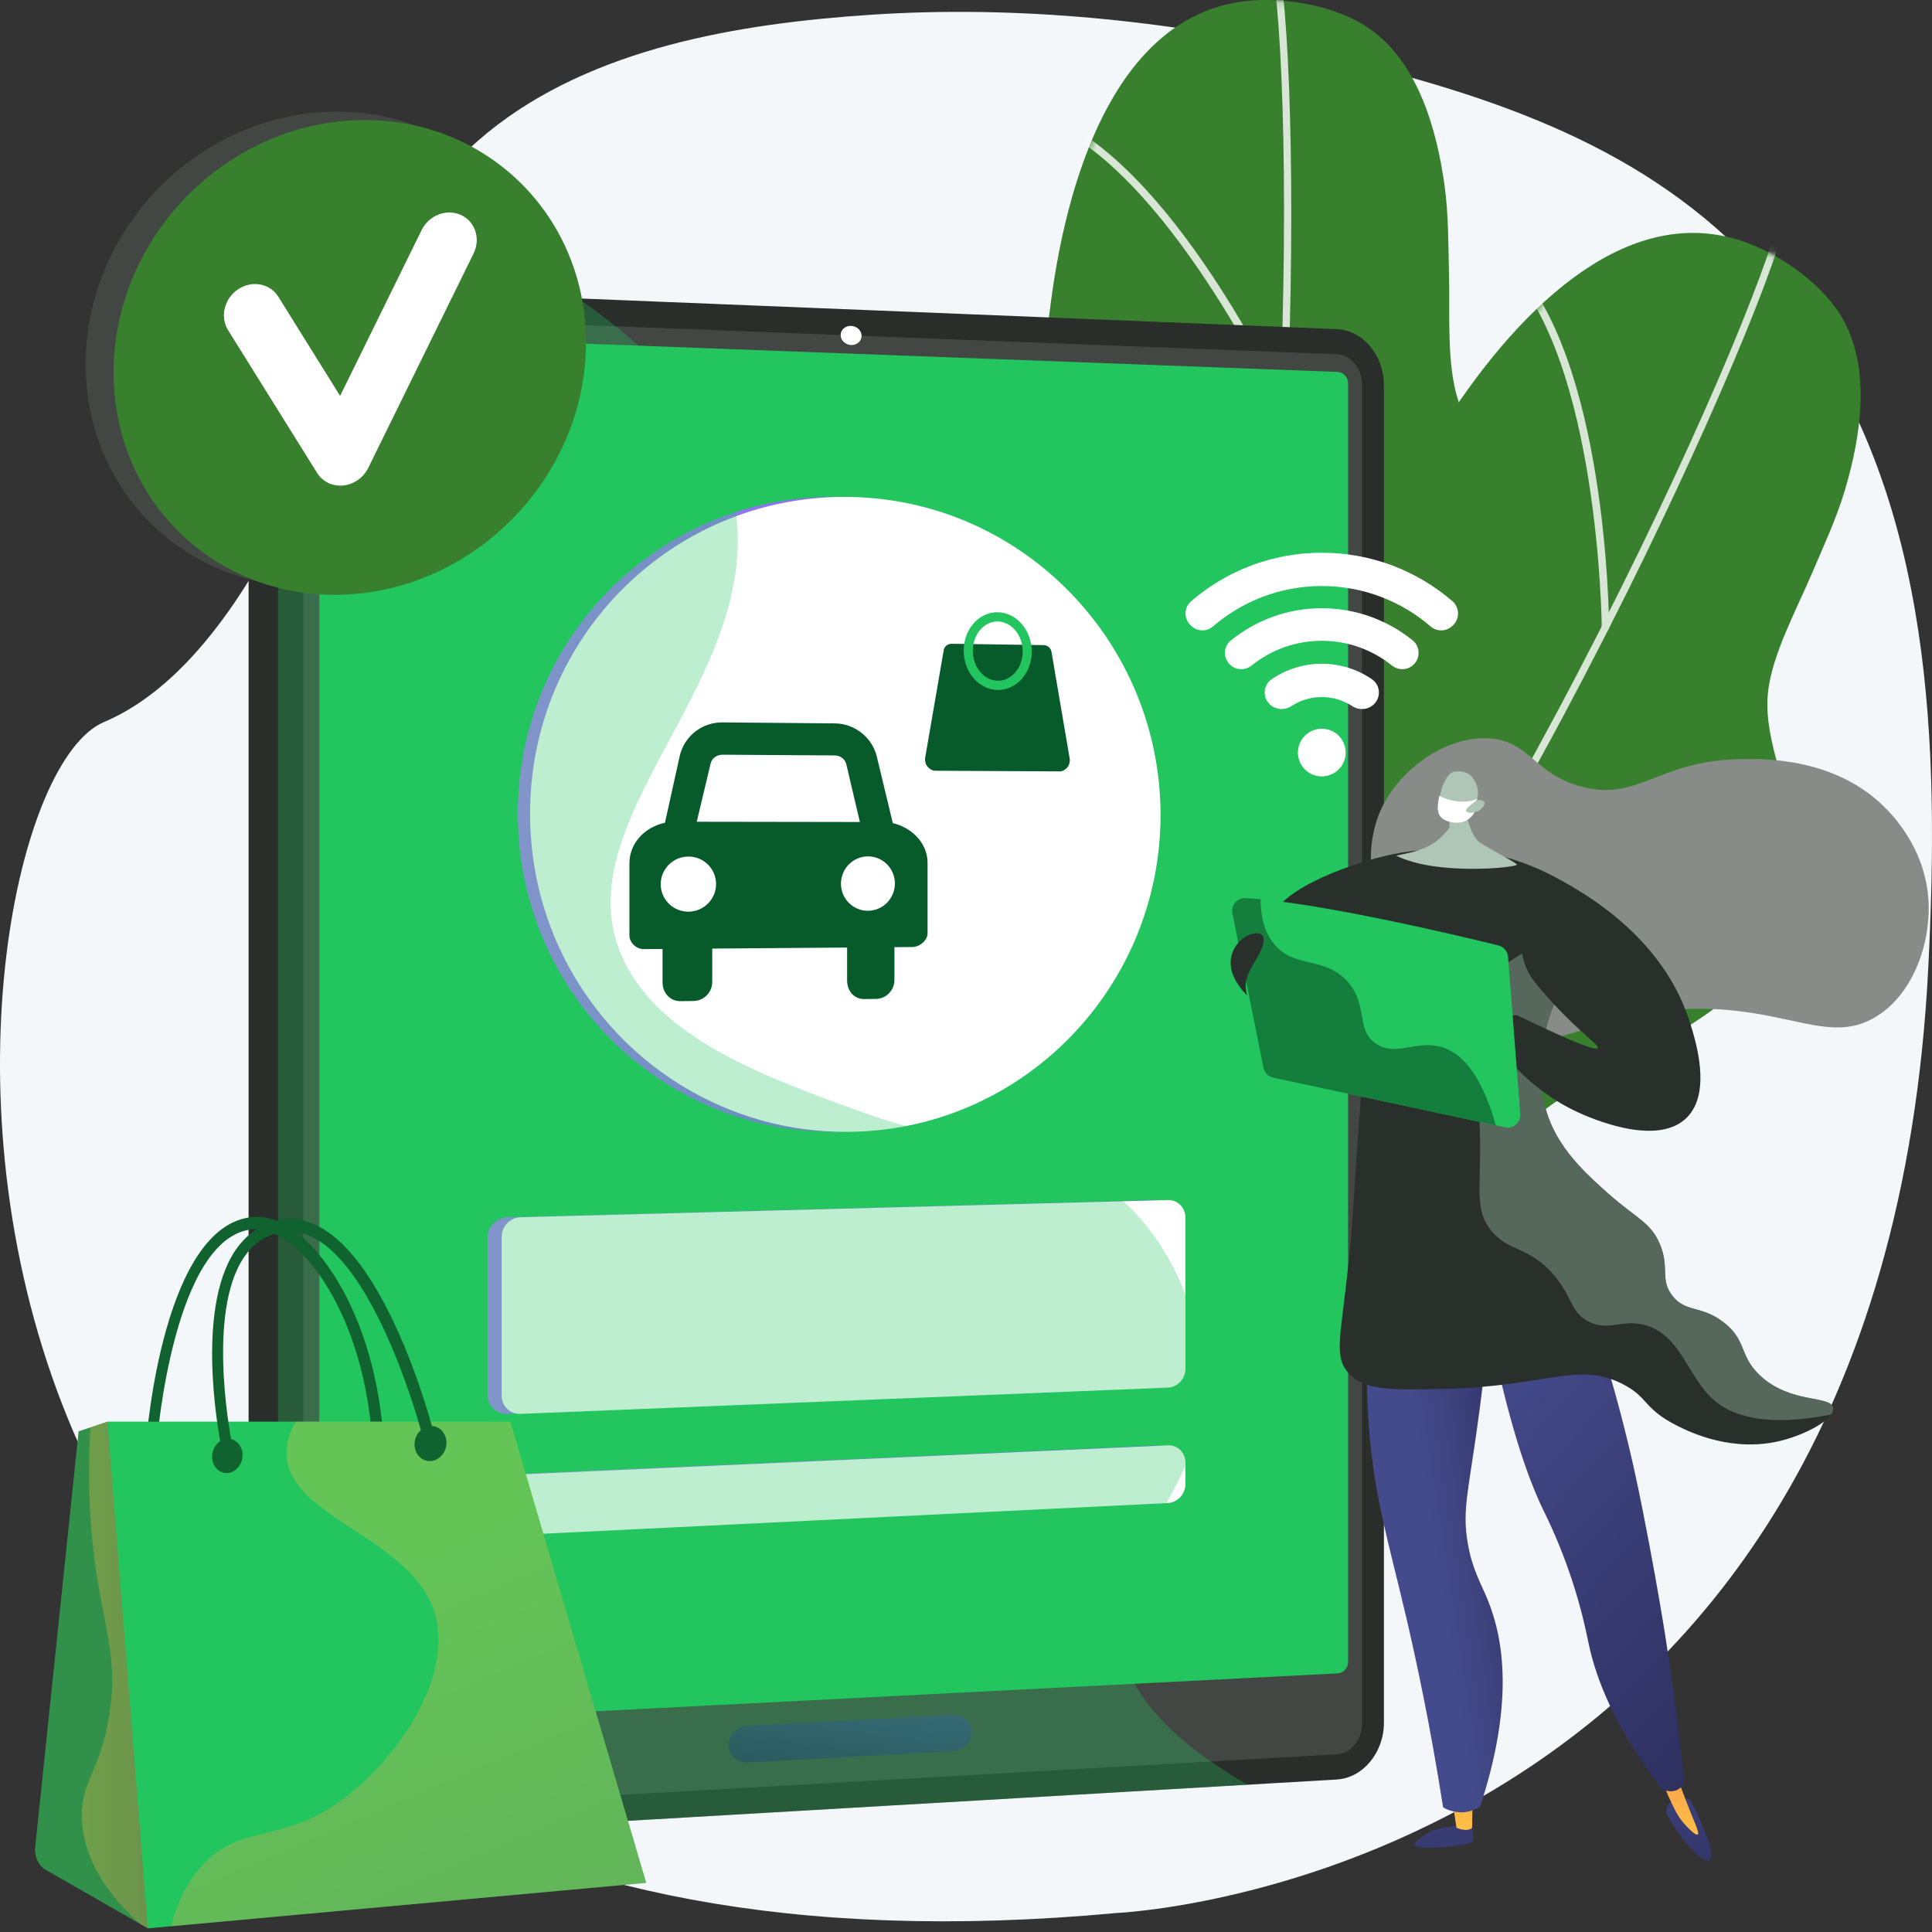 <svg width="281" height="281" viewBox="0 0 281 281" fill="none" xmlns="http://www.w3.org/2000/svg">
<rect x="0" y="0" width="281" height="281" fill="#333333" stroke="none"/>
<path d="M190.798 7.65C169.782 2.968 147.932 0.723 126.568 2.153C107.633 3.422 86.169 6.882 70.932 19.278C63.67 25.185 55.011 35.801 52.635 45.164C52.635 45.165 40.132 94.455 15.127 105.017C-9.879 115.58 -27.243 295.843 162.379 278.238C162.379 278.238 273.752 273.625 280.458 140.755C282.078 108.658 281.174 73.372 261.766 46.534C246.894 25.967 226.059 16.823 202.116 10.424C198.376 9.424 194.601 8.497 190.798 7.65Z" fill="#F4F7FA"/>
<path d="M199.194 4.176C194.97 1.232 188.823 -0.056 183.722 0.002C147.558 0.408 148.486 75.89 155.375 92.21C162.266 108.53 159.148 114.332 131.554 125.43C103.96 136.527 118.934 152.31 123.198 161.908C127.462 171.506 134.983 179.292 115.148 190.803C95.314 202.314 102.988 207.808 102.988 207.808C102.988 207.808 144.255 243.572 141.128 231.295C138 219.017 140.264 199.905 174.277 195.677C188.928 193.856 210.865 185.005 214.556 168.876C215.415 165.12 215.763 159.463 214.569 155.746C212.912 150.591 209.116 146.733 206.791 141.943C201.373 130.783 211.889 121.42 217.707 113.186C220.744 108.887 223.771 104.486 225.974 99.688C230.546 89.726 227.701 79.678 221.148 71.379C218.005 67.4 213.751 63.253 212.119 58.332C210.366 53.047 210.902 45.585 210.756 40.011C210.643 35.639 210.701 31.271 210.097 26.929C208.974 18.854 206.257 9.097 199.194 4.176Z" fill="#39802E"/>
<mask id="mask0_396_5550" style="mask-type:luminance" maskUnits="userSpaceOnUse" x="101" y="0" width="128" height="234">
<path d="M199.194 4.176C194.97 1.232 188.823 -0.056 183.722 0.002C147.558 0.408 148.486 75.89 155.375 92.21C162.266 108.53 159.148 114.332 131.554 125.43C103.96 136.527 118.934 152.31 123.198 161.908C127.462 171.506 134.983 179.292 115.148 190.803C95.314 202.314 102.988 207.808 102.988 207.808C102.988 207.808 144.255 243.572 141.128 231.295C138 219.017 140.264 199.905 174.277 195.677C188.928 193.856 210.865 185.005 214.556 168.876C215.415 165.12 215.763 159.463 214.569 155.746C212.912 150.591 209.116 146.733 206.791 141.943C201.373 130.783 211.889 121.42 217.707 113.186C220.744 108.887 223.771 104.486 225.974 99.688C230.546 89.726 227.701 79.678 221.148 71.379C218.005 67.4 213.751 63.253 212.119 58.332C210.366 53.047 210.902 45.585 210.756 40.011C210.643 35.639 210.701 31.271 210.097 26.929C208.974 18.854 206.257 9.097 199.194 4.176Z" fill="white"/>
</mask>
<g mask="url(#mask0_396_5550)">
<g opacity="0.8">
<path d="M101.789 229.88C101.55 229.988 101.261 229.907 101.118 229.68C100.96 229.431 101.035 229.102 101.283 228.944C101.436 228.848 116.77 219.114 133.507 203.782C148.93 189.655 168.733 167.749 175.496 143.618C181.144 123.463 185.103 90.587 186.356 53.418C187.481 20.088 186.079 -4.379 184.074 -8.778C183.951 -9.046 184.07 -9.362 184.338 -9.483C184.607 -9.605 184.923 -9.488 185.045 -9.219C187.39 -4.073 188.435 23.456 187.423 53.454C186.166 90.704 182.193 123.672 176.523 143.905C169.69 168.284 149.744 190.357 134.213 204.581C117.407 219.973 102.005 229.748 101.852 229.845C101.832 229.858 101.811 229.87 101.789 229.88Z" fill="white"/>
<path d="M186.825 59.822C186.558 59.943 186.272 59.89 186.149 59.623C185.985 59.271 169.621 24.36 151.668 17.646C151.392 17.543 151.26 17.252 151.363 16.976C151.466 16.701 151.777 16.569 152.053 16.672C170.416 23.537 186.442 57.717 187.116 59.171C187.239 59.438 187.097 59.698 186.829 59.819C186.827 59.821 186.826 59.822 186.825 59.822Z" fill="white"/>
<path d="M183.724 102.122C183.524 102.212 183.281 102.174 183.12 102.008C182.914 101.796 182.919 101.46 183.131 101.254C183.222 101.165 192.426 92.271 204.044 84.489C219.741 73.974 232.139 70.381 240.892 73.81C241.166 73.918 241.301 74.227 241.194 74.501C241.085 74.774 240.776 74.909 240.503 74.802C220.364 66.912 184.237 101.667 183.875 102.019C183.829 102.063 183.778 102.097 183.724 102.122Z" fill="white"/>
<path d="M147.785 191.009C147.733 191.033 147.676 191.048 147.615 191.054C147.322 191.083 147.061 190.869 147.033 190.575C147.018 190.421 145.473 174.992 140.895 158.978C136.698 144.296 129.029 126.101 116.329 122.806C116.044 122.732 115.873 122.441 115.947 122.157C116.021 121.872 116.312 121.701 116.597 121.775C127.187 124.523 135.708 136.946 141.924 158.7C146.526 174.805 148.079 190.317 148.094 190.472C148.117 190.704 147.986 190.917 147.785 191.009Z" fill="white"/>
<path d="M167.697 164.244C167.488 164.339 167.233 164.291 167.074 164.11C166.879 163.889 166.902 163.552 167.124 163.359C168.732 161.954 206.678 128.991 222.659 130.531C222.952 130.559 223.168 130.819 223.138 131.112C223.11 131.404 222.85 131.62 222.557 131.591C207.028 130.095 168.216 163.819 167.826 164.16C167.787 164.195 167.743 164.223 167.697 164.244Z" fill="white"/>
</g>
</g>
<path d="M267.843 46.085C265.219 41.658 260.16 37.943 255.493 35.884C222.41 21.292 191.942 90.375 191.442 108.08C190.943 125.785 185.699 129.775 155.98 128.459C126.262 127.144 133.343 147.702 133.243 158.202C133.143 168.701 136.757 178.899 113.93 181.17C91.102 183.441 95.807 191.617 95.807 191.617C95.807 191.617 118.53 241.241 120.777 228.772C123.025 216.303 133.012 199.845 165.724 210.07C179.813 214.473 203.45 215.494 213.502 202.342C215.842 199.279 218.506 194.274 218.96 190.397C219.59 185.019 217.736 179.937 217.607 174.616C217.306 162.216 230.76 158.047 239.472 152.959C244.019 150.303 248.6 147.549 252.595 144.093C260.889 136.918 262.468 126.597 259.946 116.332C258.737 111.41 256.586 105.875 257.142 100.722C257.739 95.185 261.321 88.615 263.502 83.483C265.212 79.457 267.077 75.505 268.329 71.303C270.655 63.491 272.229 53.487 267.843 46.085Z" fill="#39802E"/>
<mask id="mask1_396_5550" style="mask-type:luminance" maskUnits="userSpaceOnUse" x="95" y="33" width="176" height="198">
<path d="M267.843 46.085C265.219 41.658 260.16 37.943 255.493 35.884C222.41 21.292 191.942 90.375 191.442 108.08C190.943 125.785 185.699 129.775 155.98 128.459C126.262 127.144 133.343 147.702 133.243 158.202C133.143 168.701 136.757 178.899 113.93 181.17C91.102 183.441 95.807 191.617 95.807 191.617C95.807 191.617 118.53 241.241 120.777 228.772C123.025 216.303 133.012 199.845 165.724 210.07C179.813 214.473 203.45 215.494 213.502 202.342C215.842 199.279 218.506 194.274 218.96 190.397C219.59 185.019 217.736 179.937 217.607 174.616C217.306 162.216 230.76 158.047 239.472 152.959C244.019 150.303 248.6 147.549 252.595 144.093C260.889 136.918 262.468 126.597 259.946 116.332C258.737 111.41 256.586 105.875 257.142 100.722C257.739 95.185 261.321 88.615 263.502 83.483C265.212 79.457 267.077 75.505 268.329 71.303C270.655 63.491 272.229 53.487 267.843 46.085Z" fill="white"/>
</mask>
<g mask="url(#mask1_396_5550)">
<g opacity="0.8">
<path d="M85.56 211.21C85.297 211.21 85.069 211.017 85.032 210.75C84.992 210.459 85.196 210.19 85.489 210.15C85.668 210.125 103.661 207.611 125.255 200.581C145.152 194.104 172.264 182.36 188.43 163.195C201.931 147.188 219.172 118.903 235.733 85.593C250.583 55.723 259.457 32.875 259.457 28.041C259.457 27.746 259.695 27.508 259.99 27.508C260.285 27.508 260.524 27.746 260.524 28.041C260.524 33.694 250.054 59.183 236.689 86.067C220.092 119.451 202.8 147.812 189.246 163.881C172.915 183.242 145.604 195.079 125.568 201.6C103.887 208.657 85.814 211.181 85.634 211.206C85.609 211.209 85.584 211.21 85.56 211.21Z" fill="white"/>
<path d="M233.503 91.794C233.21 91.794 232.971 91.537 232.969 91.244C232.966 90.855 232.555 52.266 219 38.728C218.792 38.52 218.792 38.177 219 37.97C219.209 37.761 219.546 37.76 219.754 37.967C233.62 51.813 234.025 89.635 234.036 91.238C234.038 91.532 233.801 91.794 233.507 91.794C233.506 91.794 233.505 91.794 233.503 91.794Z" fill="white"/>
<path d="M213.132 128.829C212.913 128.829 212.707 128.694 212.629 128.476C212.53 128.198 212.674 127.894 212.951 127.795C213.071 127.752 225.137 123.464 238.939 121.188C257.588 118.111 270.363 119.971 276.907 126.714C277.111 126.925 277.106 127.263 276.894 127.467C276.683 127.671 276.345 127.666 276.14 127.455C261.084 111.942 213.785 128.627 213.31 128.798C213.252 128.819 213.192 128.829 213.132 128.829Z" fill="white"/>
<path d="M143.549 194.861C143.492 194.861 143.434 194.852 143.376 194.832C143.098 194.737 142.949 194.433 143.044 194.156C143.095 194.01 148.09 179.328 150.566 162.859C152.837 147.758 153.405 128.026 143.213 119.773C142.984 119.587 142.949 119.252 143.135 119.023C143.32 118.795 143.656 118.76 143.885 118.945C152.384 125.828 154.985 140.66 151.619 163.031C149.127 179.594 144.105 194.353 144.054 194.5C143.977 194.722 143.771 194.861 143.549 194.861Z" fill="white"/>
<path d="M172.775 178.74C172.546 178.74 172.334 178.591 172.265 178.36C172.18 178.079 172.34 177.781 172.622 177.697C174.667 177.084 222.878 162.782 236.786 170.796C237.041 170.943 237.129 171.268 236.982 171.523C236.834 171.777 236.508 171.865 236.253 171.718C222.74 163.932 173.425 178.569 172.929 178.718C172.878 178.733 172.825 178.74 172.775 178.74Z" fill="white"/>
</g>
</g>
<path d="M196.995 250.582C196.995 254.906 193.924 258.602 190.137 258.822L44.038 267.338C39.699 267.591 36.156 264.015 36.156 259.365V50.067C36.156 45.417 39.699 41.777 44.038 41.953L190.137 47.866C193.924 48.02 196.995 51.662 196.995 55.984V250.582Z" fill="#2A2E2B"/>
<path d="M201.285 250.582C201.285 254.906 198.213 258.602 194.426 258.822L48.327 267.338C43.988 267.591 40.445 264.015 40.445 259.365V50.067C40.445 45.417 43.988 41.777 48.327 41.953L194.427 47.866C198.214 48.02 201.286 51.662 201.286 55.984L201.285 250.582Z" fill="#2A2E2B"/>
<path d="M44.121 50.202V259.164C44.121 261.649 46.006 263.557 48.327 263.426L163.876 256.889L194.426 255.161C196.455 255.046 198.097 253.075 198.097 250.757V55.866C198.097 53.548 196.455 51.606 194.426 51.527L162.772 50.3L48.327 45.864C46.006 45.774 44.121 47.716 44.121 50.202Z" fill="#434744"/>
<path d="M196.074 241.744C196.074 242.606 195.382 243.343 194.531 243.387L48.21 250.858C47.238 250.908 46.445 250.198 46.445 249.276V50.206C46.445 49.283 47.238 48.562 48.21 48.599L194.531 54.094C195.382 54.126 196.074 54.853 196.074 55.716V241.744Z" fill="#22C55E"/>
<path d="M138.546 254.7L108.835 256.331C107.246 256.418 105.957 255.319 105.957 253.874V253.766C105.957 252.322 107.246 251.084 108.835 251L138.546 249.44C140.09 249.359 141.341 250.445 141.341 251.867V251.973C141.341 253.394 140.091 254.614 138.546 254.7Z" fill="url(#paint0_linear_396_5550)"/>
<path d="M125.313 48.849C125.313 49.617 124.632 50.215 123.792 50.182C122.952 50.15 122.27 49.5 122.27 48.731C122.27 47.962 122.952 47.365 123.792 47.398C124.633 47.431 125.313 48.081 125.313 48.849Z" fill="white"/>
<path d="M122.218 164.613C147.211 164.088 167.019 143.465 167.019 118.541C167.019 93.616 147.211 72.912 122.218 72.284C96.583 71.64 75.316 92.259 75.316 118.351C75.316 144.444 96.584 165.151 122.218 164.613Z" fill="url(#paint1_linear_396_5550)"/>
<path d="M168.104 174.54L73.831 177.044C72.269 177.086 70.902 178.366 70.902 179.904V202.971C70.902 204.508 72.256 205.704 73.819 205.641L168.061 201.823C169.481 201.766 170.697 200.532 170.697 199.069V177.122C170.698 175.658 169.524 174.502 168.104 174.54Z" fill="url(#paint2_linear_396_5550)"/>
<path d="M168.104 210.217L73.831 214.44C72.269 214.511 70.902 215.815 70.902 217.352V220.594C70.902 222.131 72.256 223.316 73.819 223.239L168.061 218.611C169.481 218.541 170.697 217.299 170.697 215.836V212.752C170.698 211.288 169.524 210.153 168.104 210.217Z" fill="url(#paint3_linear_396_5550)"/>
<path d="M168.796 118.542C168.796 143.466 148.988 164.088 123.995 164.614C98.361 165.152 77.094 144.447 77.094 118.353C77.094 92.26 98.361 71.642 123.995 72.286C148.988 72.913 168.796 93.617 168.796 118.542Z" fill="white"/>
<path d="M129.857 119.721L127.54 110.094C126.879 107.255 124.319 105.237 121.399 105.212L113.275 105.142L105.088 105.071C102.112 105.045 99.553 107.046 98.873 109.914L96.716 119.66C93.694 120.325 91.547 122.707 91.547 125.536V136.049C91.547 137.054 92.491 138.051 93.643 138.043L96.365 138.024V142.885C96.365 144.405 97.454 145.631 98.981 145.614L100.854 145.593C102.376 145.576 103.592 144.326 103.592 142.811V137.968L123.207 137.815V142.611C123.207 144.112 124.215 145.325 125.703 145.308L127.403 145.287C128.885 145.27 130.09 144.035 130.09 142.54V137.761L132.677 137.742C133.783 137.734 134.908 136.746 134.908 135.762V125.473C134.907 122.711 132.715 120.387 129.857 119.721ZM103.347 111.072C103.534 110.28 104.25 109.764 105.087 109.769L113.271 109.822L121.391 109.873C122.213 109.878 122.915 110.397 123.1 111.185L125.066 119.556L101.339 119.52L103.347 111.072ZM100.131 132.598C97.905 132.609 96.098 130.82 96.098 128.602C96.098 126.384 97.905 124.585 100.131 124.582C102.351 124.58 104.149 126.369 104.149 128.578C104.149 130.787 102.351 132.587 100.131 132.598ZM126.243 132.468C124.075 132.479 122.314 130.713 122.314 128.525C122.314 126.336 124.075 124.559 126.243 124.557C128.407 124.555 130.158 126.321 130.158 128.501C130.158 130.68 128.407 132.457 126.243 132.468Z" fill="#075A29"/>
<path d="M155.575 110.301C154.695 105.123 153.814 99.987 152.933 94.8C152.835 94.219 152.341 93.835 151.766 93.828C147.343 93.763 142.901 93.698 138.439 93.633C137.856 93.625 137.356 93.999 137.256 94.581C136.359 99.787 135.463 104.977 134.565 110.193C134.49 110.633 134.611 111.148 134.895 111.492C135.179 111.836 135.596 112.099 136.037 112.101C142.107 112.133 148.138 112.165 154.134 112.196C154.566 112.198 154.976 111.931 155.255 111.594C155.532 111.258 155.649 110.737 155.575 110.301Z" fill="#075A29"/>
<path d="M145.125 100.356C142.393 100.325 140.164 97.758 140.164 94.633C140.164 91.508 142.393 89.002 145.125 89.049C147.85 89.096 150.061 91.663 150.061 94.772C150.061 97.881 147.849 100.386 145.125 100.356ZM145.125 90.392C143.122 90.36 141.49 92.27 141.49 94.651C141.49 97.032 143.123 98.988 145.125 99.012C147.124 99.036 148.747 97.125 148.747 94.753C148.747 92.381 147.124 90.425 145.125 90.392Z" fill="#22C55E"/>
<path d="M172.416 199.069C172.416 200.533 171.272 201.766 169.852 201.823L75.736 205.641C74.174 205.704 72.965 204.509 72.965 202.971V179.904C72.965 178.367 74.175 177.085 75.738 177.044L169.88 174.54C171.3 174.502 172.415 175.658 172.415 177.122L172.416 199.069Z" fill="white"/>
<path d="M172.416 215.836C172.416 217.3 171.272 218.543 169.852 218.612L75.736 223.24C74.174 223.317 72.965 222.132 72.965 220.594V217.353C72.965 215.815 74.175 214.511 75.738 214.441L169.88 210.218C171.3 210.154 172.415 211.289 172.415 212.752L172.416 215.836Z" fill="white"/>
<g opacity="0.3">
<path d="M162.614 236.885C162.018 224.132 176.217 216.652 174.853 198.661C174.73 197.038 173.461 183.115 162.241 173.679C152.166 165.204 143.696 168.393 125.048 161.633C111.978 156.897 97.284 151.571 91.341 140.885C79.54 119.664 113.264 98.469 106.362 70.998C104.384 63.126 98.799 53.477 84.05 43.401L48.327 41.955C43.988 41.78 40.445 45.419 40.445 50.069V259.367C40.445 264.017 43.988 267.593 48.327 267.34L181.444 259.581C167.264 251.395 162.924 243.53 162.614 236.885Z" fill="#22C55E"/>
</g>
<path d="M54.846 208.981C54.429 209.004 54.072 208.673 54.032 208.207C53.315 199.939 50.87 192.21 47.163 186.462C43.896 181.396 40.027 178.537 36.814 178.787C36.81 178.787 36.807 178.787 36.803 178.788C25.227 179.717 22.832 209.607 22.809 209.909C22.772 210.397 22.396 210.777 21.966 210.759C21.538 210.74 21.22 210.331 21.257 209.844C21.354 208.549 23.8 178.065 36.801 177.004C36.806 177.004 36.81 177.003 36.815 177.003C40.614 176.701 44.874 179.733 48.502 185.349C52.37 191.338 54.92 199.37 55.664 207.947C55.708 208.443 55.377 208.902 54.926 208.974C54.898 208.977 54.872 208.98 54.846 208.981Z" fill="#10622F"/>
<path d="M6.657 271.956L21.499 280.47L30.662 248.613L15.633 206.768L11.436 208.181L5.118 268.668C4.976 270.03 5.59 271.344 6.657 271.956Z" fill="#31914A"/>
<path opacity="0.3" d="M30.66 248.613L15.632 206.768L13.153 207.602C12.81 213.245 12.96 217.866 13.194 221.226C14.187 235.536 17.495 239.425 15.89 249.505C14.559 257.867 11.661 259.046 11.914 264.635C12.19 270.725 15.923 275.813 20.392 279.835L21.499 280.47L30.66 248.613Z" fill="url(#paint4_linear_396_5550)"/>
<path d="M15.633 206.768L74.226 206.776L93.987 273.852L21.5 280.47L15.633 206.768Z" fill="#22C55E"/>
<g opacity="0.3">
<path d="M74.228 206.775L43.018 206.771C42.503 207.639 41.823 209.043 41.697 210.792C40.949 221.131 61.722 223.574 63.615 236.353C65.06 246.106 56.217 257.569 48.426 262.68C40.316 268 34.877 265.425 29.494 271.222C27.143 273.755 25.715 276.905 24.867 280.162L93.988 273.852L74.228 206.775Z" fill="url(#paint5_linear_396_5550)"/>
</g>
<path d="M33.054 211.624C32.694 211.643 32.369 211.383 32.283 210.978C32.122 210.212 28.393 192.155 33.657 182.8C35.173 180.104 37.298 178.361 39.978 177.622C53.921 173.779 62.654 206.745 63.021 208.159C63.144 208.637 62.888 209.154 62.447 209.313C62.006 209.473 61.55 209.215 61.425 208.738C61.339 208.408 52.758 175.929 40.257 179.363C37.994 179.984 36.27 181.396 34.984 183.681C30.08 192.387 33.79 210.308 33.828 210.488C33.928 210.962 33.664 211.455 33.237 211.59C33.175 211.61 33.114 211.621 33.054 211.624Z" fill="#10622F"/>
<path d="M35.279 211.642C35.279 213.018 34.284 214.185 33.059 214.247C31.837 214.309 30.848 213.247 30.848 211.876C30.848 210.504 31.837 209.338 33.059 209.271C34.284 209.203 35.279 210.265 35.279 211.642Z" fill="#10622F"/>
<path d="M64.933 209.836C64.933 211.244 63.893 212.439 62.611 212.505C61.332 212.57 60.297 211.486 60.297 210.083C60.297 208.68 61.332 207.486 62.611 207.415C63.893 207.344 64.933 208.428 64.933 209.836Z" fill="#10622F"/>
<path d="M81.167 48.582C81.167 67.554 65.859 83.955 46.918 85.219C27.912 86.489 12.457 72.046 12.457 52.957C12.457 33.868 27.913 17.458 46.918 16.306C65.859 15.158 81.167 29.611 81.167 48.582Z" fill="#434744"/>
<path d="M85.233 49.798C85.233 68.77 69.925 85.171 50.984 86.435C31.978 87.704 16.523 73.261 16.523 54.172C16.523 35.083 31.979 18.673 50.984 17.521C69.925 16.374 85.233 30.826 85.233 49.798Z" fill="#39802E"/>
<path d="M49.773 70.624C48.284 70.721 46.898 70.029 46.126 68.793L33.176 48.024C31.963 46.078 32.617 43.412 34.637 42.07C36.655 40.729 39.274 41.218 40.486 43.164L49.467 57.58L61.318 33.475C62.381 31.312 64.937 30.32 67.024 31.258C69.111 32.195 69.941 34.709 68.879 36.87L53.564 68.046C52.863 69.474 51.468 70.456 49.924 70.611C49.874 70.617 49.824 70.621 49.773 70.624Z" fill="white"/>
<path d="M214.106 265.184C214.106 265.184 214.352 267.138 214.187 267.792C214.022 268.447 208.333 268.92 206.402 268.692C204.471 268.465 207.552 266.495 208.783 266.125C210.012 265.756 214.106 265.184 214.106 265.184Z" fill="url(#paint6_linear_396_5550)"/>
<path d="M280.503 131.226C280.148 123.445 275.194 118.461 273.959 117.255C266.574 110.051 256.149 110.33 252.812 110.419C240.972 110.737 238.299 116.605 230.039 114.421C223.045 112.572 222.508 107.717 216.488 107.388C210.195 107.045 203.595 111.958 200.952 117.541C195.858 128.305 203.806 145.08 215.15 150.143C226.936 155.403 233.311 143.967 254.92 147.344C262.801 148.575 267.42 150.95 272.527 148.068C278.123 144.911 280.787 137.43 280.503 131.226Z" fill="#878C88"/>
<path d="M211.242 261.923L211.842 265.844C211.842 265.844 213.371 266.53 214.106 265.852L214.187 261.748L211.242 261.923Z" fill="url(#paint7_linear_396_5550)"/>
<path d="M243.311 261.748C243.311 261.748 242.104 262.643 242.425 263.713C242.747 264.785 245.564 269.077 247.571 270.295C249.578 271.513 248.949 268.975 248.365 267.395C247.782 265.814 246.288 262.331 245.706 261.747C245.124 261.164 243.311 261.748 243.311 261.748Z" fill="url(#paint8_linear_396_5550)"/>
<path d="M241.141 257.441C241.724 259.066 242.285 260.401 242.724 261.386C243.695 263.565 244.227 264.383 244.828 265.092C245.352 265.709 246.593 267.027 246.927 266.808C247.266 266.586 246.357 264.984 244.608 260.292C244.354 259.611 243.551 257.441 243.551 257.441H241.141Z" fill="url(#paint9_linear_396_5550)"/>
<path d="M199.326 189.569C198.91 193.652 198.511 199.989 199.108 207.68C199.886 217.7 201.892 224.04 204.409 234.724C205.946 241.253 208.019 250.863 209.893 262.881C210.329 263.13 211.608 263.784 213.256 263.539C214.179 263.402 214.869 263.036 215.276 262.773C220.195 247.761 218.743 238.458 216.369 232.663C215.357 230.191 214.13 228.243 213.474 224.445C212.606 219.42 213.679 216.612 215.209 204.973C216.299 196.678 216.111 195.395 215.386 194.151C212.485 189.177 203.612 189.275 199.326 189.569Z" fill="url(#paint10_linear_396_5550)"/>
<path d="M216.262 191.316C219.275 206.858 222.233 215.022 224.471 219.639C225.023 220.778 226.865 224.451 228.606 229.718C230.148 234.379 230.789 237.809 231.118 239.319C232.158 244.083 234.725 251.039 241.634 260.163C241.72 260.213 242.898 260.879 244.024 260.286C244.594 259.985 244.879 259.506 244.991 259.283C244.088 250.56 243.051 243.23 242.151 237.573C241.962 236.387 241.13 231.195 239.826 224.337C239.315 221.652 238.567 217.72 237.671 213.681C236.556 208.65 234.846 201.808 232.209 193.607C226.895 192.843 221.578 192.08 216.262 191.316Z" fill="url(#paint11_linear_396_5550)"/>
<path d="M184.688 134.748C184.64 129.812 195.867 125.867 201.005 124.596C208.997 122.619 215.396 123.861 216.95 124.188C226.916 126.297 233.123 132.27 235.46 134.78C233.547 136.024 228.267 139.819 225.653 147.02C224.84 149.261 222.436 156.92 225.874 164.094C227.854 168.228 231.357 171.331 234.018 173.689C238.009 177.225 240.075 177.768 241.413 180.935C242.871 184.385 241.402 186.067 243.212 188.428C245.155 190.964 247.432 189.785 250.725 192.349C254.1 194.976 252.899 197.137 255.969 200.04C260.431 204.257 266.345 202.888 266.62 204.786C266.857 206.419 262.654 208.633 259.083 209.532C252.01 211.311 245.842 208.325 244.007 207.404C238.928 204.856 239.806 203.207 235.934 201.264C229.45 198.012 225.019 201.631 210.252 202.003C202.255 202.206 198.211 202.251 195.996 199.548C193.973 197.08 195.036 194.373 196.25 182.705C196.828 177.152 197.037 171.566 197.462 166C198.667 150.254 198.704 148.868 197.635 146.691C193.802 138.896 184.731 139.178 184.688 134.748Z" fill="#29302C"/>
<g opacity="0.7">
<path d="M255.97 200.042C252.9 197.139 254.1 194.978 250.726 192.351C247.432 189.787 245.155 190.965 243.213 188.43C241.403 186.069 242.872 184.387 241.414 180.937C240.076 177.77 238.01 177.226 234.019 173.691C231.359 171.333 227.855 168.23 225.874 164.096C222.437 156.922 224.84 149.262 225.654 147.023C228.269 139.822 233.547 136.026 235.46 134.782C235.276 134.584 235.059 134.358 234.826 134.121C222.222 135.851 214.873 143.124 213.964 145.278C211.863 150.256 215.189 152.085 215.275 166.443C215.317 173.306 214.575 176.016 216.805 178.88C219.356 182.156 222.294 181.142 225.982 185.426C228.815 188.716 228.362 190.803 231.007 192.189C233.851 193.68 235.664 191.943 238.872 192.626C244.233 193.768 245.379 199.94 248.923 203.317C251.603 205.87 256.557 207.656 266.329 205.74C266.555 205.411 266.664 205.091 266.621 204.79C266.346 202.891 260.431 204.26 255.97 200.042Z" fill="#697F70"/>
</g>
<path d="M217.79 149.149C216.45 151.991 222.607 158.609 229.45 161.751C230.845 162.392 240.857 166.989 245.319 162.569C249.006 158.915 246.627 151.361 245.777 148.664C241.605 135.422 228.792 128.686 223.423 126.256C219.416 136.262 221.776 140.721 222.705 142.112C223.676 143.567 226.383 146.622 229.26 149.312C231.283 151.206 232.543 152.126 232.373 152.422C232.163 152.789 229.791 152.095 220.58 147.618C219.513 147.791 218.249 148.179 217.79 149.149Z" fill="#29302C"/>
<path d="M179.248 132.824L183.768 155.301C183.912 156.021 184.472 156.587 185.191 156.741L218.889 163.963C220.097 164.222 221.213 163.247 221.118 162.017L219.34 139.157C219.279 138.364 218.715 137.7 217.941 137.509C212.596 136.192 192.02 131.258 181.169 130.617C179.956 130.545 179.009 131.635 179.248 132.824Z" fill="#22C55E"/>
<path d="M212.864 116.408C212.864 116.408 213.5 121.483 215.375 122.646C217.251 123.808 220.283 125.327 220.617 125.739C220.951 126.15 208.998 127.434 203.074 124.449C205.026 124.042 205.557 123.893 205.557 123.893C206.086 123.743 207.075 123.465 208.065 122.901C208.739 122.517 209.827 121.768 210.824 120.354L210.801 117.544L212.864 116.408Z" fill="#AFC6B6"/>
<path d="M214.461 118.112C214.461 118.112 212.909 120.241 210.473 119.353C208.293 118.559 209.595 112.936 211.324 112.293C211.901 112.079 212.96 112.174 213.668 112.615C214.166 112.926 215.496 114.575 214.733 116.424C215.284 116.265 215.769 116.409 215.891 116.682C216.045 117.027 215.579 117.498 215.472 117.604C215.106 117.975 214.665 118.079 214.461 118.112Z" fill="#AFC6B6"/>
<path opacity="0.7" d="M209.595 152.259C205.976 151.24 202.974 153.77 200.091 151.768C197.137 149.716 199.065 146.213 195.994 142.768C192.711 139.084 188.546 140.889 185.507 137.531C184.378 136.285 183.364 134.254 183.348 130.791C182.587 130.718 181.858 130.66 181.169 130.619C179.957 130.547 179.009 131.637 179.248 132.825L183.768 155.302C183.912 156.022 184.472 156.588 185.191 156.742L217.576 163.683C215.289 155.671 212.238 153.003 209.595 152.259Z" fill="#0F612E"/>
<path d="M181.394 144.782C181.394 144.782 179.245 142.798 179.011 140.493C178.777 138.188 180.399 136.343 181.971 135.873C183.543 135.404 184.381 136.097 183.326 138.367C182.271 140.636 180.598 142.109 181.394 144.782Z" fill="#29302C"/>
<path d="M209.328 115.766C209.328 115.766 212.335 117.349 214.928 116.15C214.705 116.639 212.646 117.808 213.357 118.089C214.068 118.369 214.46 118.112 214.46 118.112C214.46 118.112 213.594 120.133 211.015 119.569C208.438 119.007 209.174 117.032 209.328 115.766Z" fill="white"/>
<path d="M195.722 109.456C195.722 111.371 194.168 112.924 192.25 112.924C190.332 112.924 188.777 111.371 188.777 109.456C188.777 107.541 190.332 105.988 192.25 105.988C194.168 105.988 195.722 107.541 195.722 109.456Z" fill="white"/>
<path d="M192.248 80.391C184.993 80.391 178.359 83.043 173.263 87.428C172.217 88.328 172.141 89.92 173.118 90.894L173.217 90.992C174.085 91.86 175.48 91.923 176.409 91.122C180.658 87.456 186.193 85.236 192.248 85.236C198.303 85.236 203.838 87.455 208.087 91.122C209.016 91.923 210.412 91.86 211.279 90.992L211.378 90.894C212.353 89.92 212.279 88.329 211.233 87.428C206.137 83.043 199.503 80.391 192.248 80.391Z" fill="white"/>
<path d="M192.246 88.465C187.234 88.465 182.634 90.22 179.023 93.145C177.943 94.02 177.874 95.646 178.858 96.629L178.875 96.645C179.738 97.507 181.102 97.554 182.052 96.79C184.841 94.546 188.386 93.202 192.246 93.202C196.107 93.202 199.651 94.546 202.441 96.79C203.391 97.553 204.755 97.506 205.617 96.645L205.635 96.629C206.618 95.646 206.549 94.02 205.469 93.145C201.857 90.22 197.258 88.465 192.246 88.465Z" fill="white"/>
<path d="M184.643 102.404C185.497 103.256 186.821 103.352 187.832 102.693C189.102 101.865 190.618 101.383 192.248 101.383C193.878 101.383 195.395 101.865 196.664 102.693C197.674 103.352 198.999 103.256 199.853 102.404L199.864 102.393C200.91 101.348 200.746 99.61 199.523 98.778C197.451 97.365 194.946 96.539 192.248 96.539C189.55 96.539 187.046 97.365 184.973 98.778C183.751 99.61 183.586 101.348 184.632 102.393L184.643 102.404Z" fill="white"/>
<defs>
<linearGradient id="paint0_linear_396_5550" x1="125.092" y1="241.897" x2="122.156" y2="264.282" gradientUnits="userSpaceOnUse">
<stop stop-color="#444B8C"/>
<stop offset="0.996" stop-color="#26264F"/>
</linearGradient>
<linearGradient id="paint1_linear_396_5550" x1="75.317" y1="118.446" x2="167.019" y2="118.446" gradientUnits="userSpaceOnUse">
<stop stop-color="#AA80F9"/>
<stop offset="0.996" stop-color="#6165D7"/>
</linearGradient>
<linearGradient id="paint2_linear_396_5550" x1="70.903" y1="190.091" x2="170.698" y2="190.091" gradientUnits="userSpaceOnUse">
<stop stop-color="#AA80F9"/>
<stop offset="0.996" stop-color="#6165D7"/>
</linearGradient>
<linearGradient id="paint3_linear_396_5550" x1="70.903" y1="216.729" x2="170.698" y2="216.729" gradientUnits="userSpaceOnUse">
<stop stop-color="#AA80F9"/>
<stop offset="0.996" stop-color="#6165D7"/>
</linearGradient>
<linearGradient id="paint4_linear_396_5550" x1="11.898" y1="243.619" x2="30.661" y2="243.619" gradientUnits="userSpaceOnUse">
<stop stop-color="#FFC444"/>
<stop offset="0.996" stop-color="#F36F56"/>
</linearGradient>
<linearGradient id="paint5_linear_396_5550" x1="44.097" y1="230.685" x2="82.939" y2="322.027" gradientUnits="userSpaceOnUse">
<stop stop-color="#FFC444"/>
<stop offset="0.996" stop-color="#F36F56"/>
</linearGradient>
<linearGradient id="paint6_linear_396_5550" x1="209.18" y1="252.614" x2="211.141" y2="287.963" gradientUnits="userSpaceOnUse">
<stop stop-color="#444B8C"/>
<stop offset="0.996" stop-color="#26264F"/>
</linearGradient>
<linearGradient id="paint7_linear_396_5550" x1="212.526" y1="267.23" x2="213.695" y2="240.775" gradientUnits="userSpaceOnUse">
<stop stop-color="#FFC444"/>
<stop offset="0.996" stop-color="#F36F56"/>
</linearGradient>
<linearGradient id="paint8_linear_396_5550" x1="244.77" y1="250.639" x2="246.731" y2="285.987" gradientUnits="userSpaceOnUse">
<stop stop-color="#444B8C"/>
<stop offset="0.996" stop-color="#26264F"/>
</linearGradient>
<linearGradient id="paint9_linear_396_5550" x1="243.778" y1="268.612" x2="244.947" y2="242.156" gradientUnits="userSpaceOnUse">
<stop stop-color="#FFC444"/>
<stop offset="0.996" stop-color="#F36F56"/>
</linearGradient>
<linearGradient id="paint10_linear_396_5550" x1="208.841" y1="226.156" x2="231.346" y2="222.635" gradientUnits="userSpaceOnUse">
<stop stop-color="#444B8C"/>
<stop offset="0.996" stop-color="#26264F"/>
</linearGradient>
<linearGradient id="paint11_linear_396_5550" x1="210.685" y1="202.534" x2="275.308" y2="262.672" gradientUnits="userSpaceOnUse">
<stop stop-color="#444B8C"/>
<stop offset="0.996" stop-color="#26264F"/>
</linearGradient>
</defs>
</svg>
